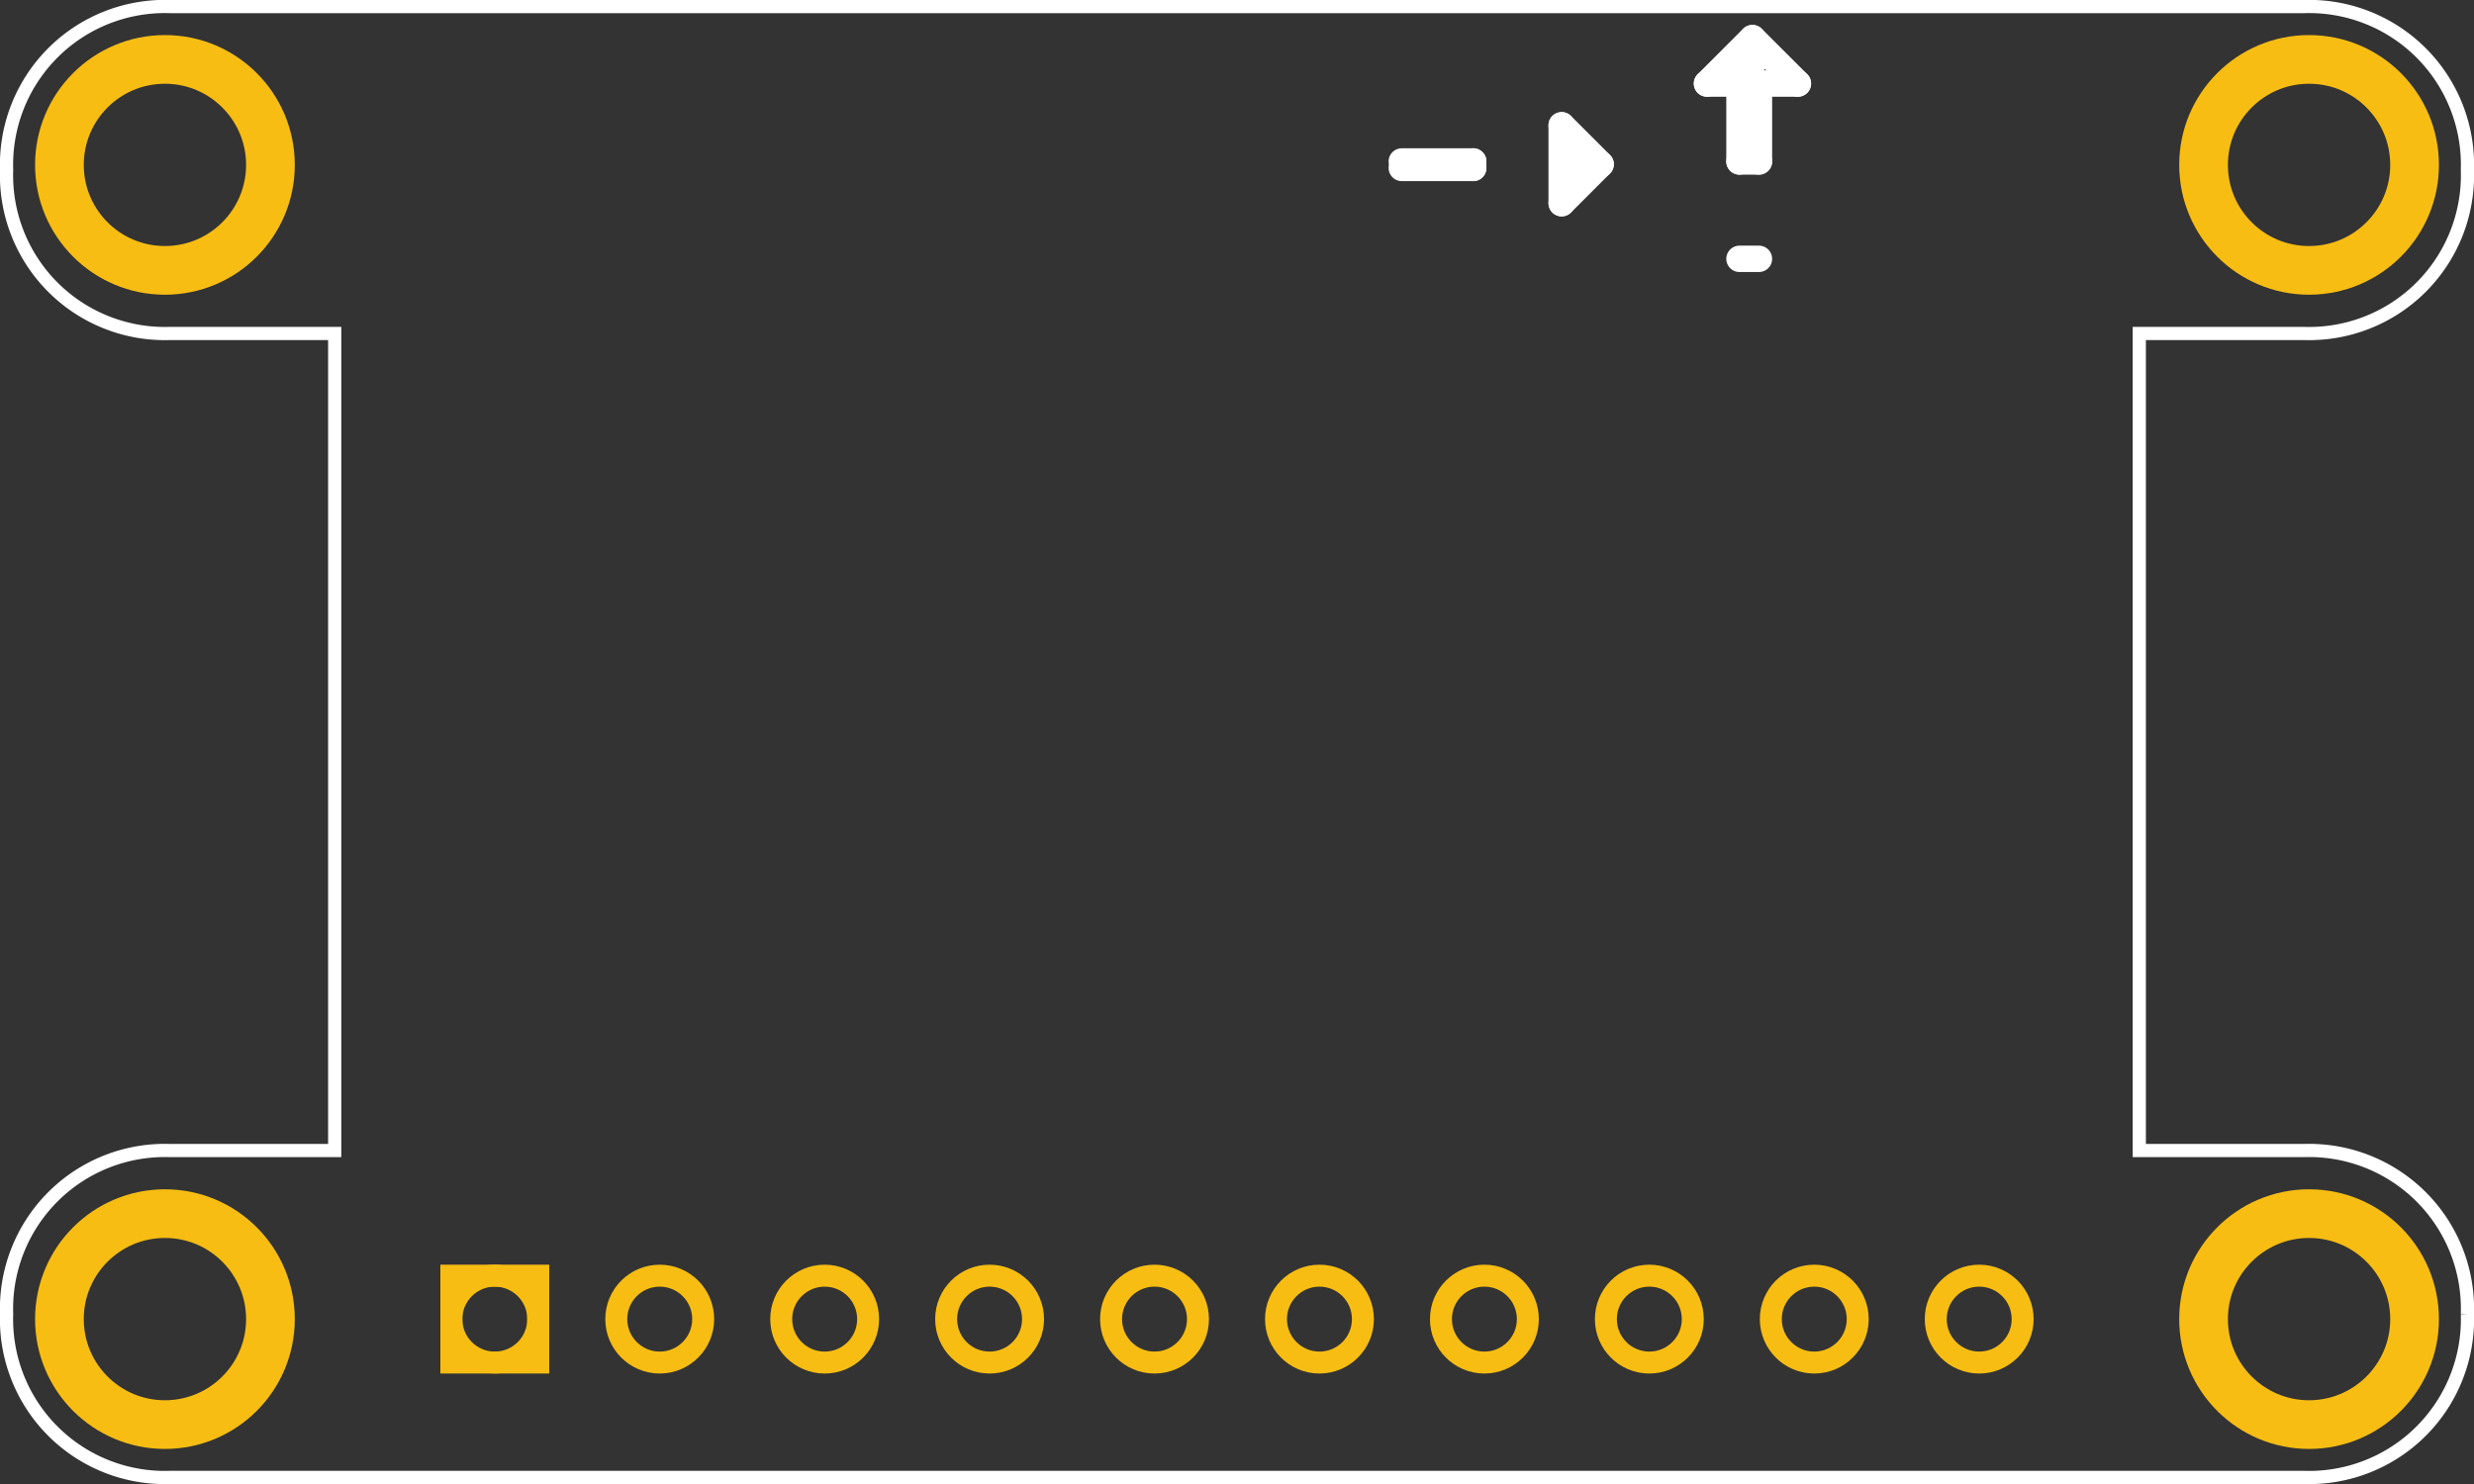 <?xml version='1.0' encoding='UTF-8' standalone='no'?>
<!-- Created with Fritzing (http://www.fritzing.org/) -->
<svg xmlns="http://www.w3.org/2000/svg"  viewBox="0 0 108 64.8" baseProfile="tiny" x="0in" y="0in" version="1.2" width="1.5in" height="0.9in">
    <rect x="0" y="0" width="108" height="64.8" fill="#333333" stroke="none"/>
    <desc>
        <referenceFile>Adafruit 10-DOF IMU L3GD20H + LSM303 + BMP180_pcb.svg</referenceFile>
    </desc>
    <desc >Fritzing footprint generated by brd2svg</desc>
    <g  id="silkscreen" gorn="0.1">
        <path  d="M107.712,57.376A6.912,6.912,0,0,1,100.55,64.512L7.45,64.512A6.912,6.912,0,0,1,0.288,57.376A6.912,6.912,0,0,1,7.45,50.24L14.611,50.24L14.611,14.56L7.45,14.56A6.912,6.912,0,0,1,0.288,7.424A6.912,6.912,0,0,1,7.45,0.288L100.55,0.288A6.912,6.912,0,0,1,107.712,7.424A6.912,6.912,0,0,1,100.55,14.56L93.389,14.56L93.389,50.24L100.55,50.24A6.912,6.912,0,0,1,107.712,57.376" stroke="white" stroke-width="0.576" fill="none"/>
        <line  stroke-linecap="round" stroke="white" y1="3.648" y2="3.648" stroke-width="1.152" x1="75.651" x2="78.486"/>
        <line  stroke-linecap="round" stroke="white" y1="3.648" y2="1.664" stroke-width="1.152" x1="78.486" x2="76.501"/>
        <line  stroke-linecap="round" stroke="white" y1="1.664" y2="3.648" stroke-width="1.152" x1="76.501" x2="74.517"/>
        <line  stroke-linecap="round" stroke="white" y1="3.648" y2="3.648" stroke-width="1.152" x1="74.517" x2="75.651"/>
        <line  stroke-linecap="round" stroke="white" y1="3.648" y2="2.798" stroke-width="1.152" x1="75.651" x2="76.501"/>
        <line  stroke-linecap="round" stroke="white" y1="7.05" y2="7.05" stroke-width="1.152" x1="61.194" x2="64.312"/>
        <line  stroke-linecap="round" stroke="white" y1="7.05" y2="7.333" stroke-width="1.152" x1="64.312" x2="64.312"/>
        <line  stroke-linecap="round" stroke="white" y1="7.333" y2="7.333" stroke-width="1.152" x1="64.312" x2="61.194"/>
        <line  stroke-linecap="round" stroke="white" y1="6.766" y2="7.617" stroke-width="1.152" x1="68.564" x2="68.564"/>
        <line  stroke-linecap="round" stroke="white" y1="4.215" y2="7.05" stroke-width="1.152" x1="75.935" x2="75.935"/>
        <line  stroke-linecap="round" stroke="white" y1="7.05" y2="7.05" stroke-width="1.152" x1="75.935" x2="76.785"/>
        <line  stroke-linecap="round" stroke="white" y1="7.05" y2="4.215" stroke-width="1.152" x1="76.785" x2="76.785"/>
        <line  stroke-linecap="round" stroke="white" y1="11.302" y2="11.302" stroke-width="1.152" x1="75.935" x2="76.785"/>
        <line  stroke-linecap="round" stroke="white" y1="7.172" y2="5.471" stroke-width="1.152" x1="69.874" x2="68.173"/>
        <line  stroke-linecap="round" stroke="white" y1="5.471" y2="8.872" stroke-width="1.152" x1="68.173" x2="68.173"/>
        <line  stroke-linecap="round" stroke="white" y1="8.872" y2="7.172" stroke-width="1.152" x1="68.173" x2="69.874"/>
        <g >
            <title >element:JP1</title>
            <g >
                <title >package:1X10_ROUND</title>
            </g>
        </g>
        <g >
            <title >element:U$25</title>
            <g >
                <title >package:SYMBOL_GYROXYZ_10MM</title>
            </g>
        </g>
        <g >
            <title >element:U$26</title>
            <g >
                <title >package:ADAFRUIT_TEXT_20MM</title>
            </g>
        </g>
    </g>
    <g  id="copper1" gorn="0.2">
        <g  id="copper0" gorn="0.2.0">
            <circle  connectorname="P$1" id="connector74pad" stroke="#F7BD13" gorn="0.2.0.0" cx="7.2" cy="7.2" stroke-width="2.126" fill="none" r="4.606"/>
            <circle  connectorname="P$1" id="connector72pad" stroke="#F7BD13" gorn="0.2.0.1" cx="100.8" cy="57.6" stroke-width="2.126" fill="none" r="4.606"/>
            <circle  connectorname="P$1" id="connector73pad" stroke="#F7BD13" gorn="0.2.0.2" cx="100.8" cy="7.2" stroke-width="2.126" fill="none" r="4.606"/>
            <circle  connectorname="P$1" id="connector75pad" stroke="#F7BD13" gorn="0.2.0.3" cx="7.2" cy="57.6" stroke-width="2.126" fill="none" r="4.606"/>
            <circle  connectorname="VIN" id="connector42pad" stroke="#F7BD13" gorn="0.2.0.4" cx="21.6" cy="57.6" stroke-width="0.959" fill="none" r="1.897"/>
            <rect  x="19.703" y="55.703" stroke="#F7BD13" width="3.793" height="3.793" stroke-width="0.959" fill="none"/>
            <circle  connectorname="3.3V" id="connector43pad" stroke="#F7BD13" gorn="0.2.0.6" cx="28.8" cy="57.6" stroke-width="0.959" fill="none" r="1.897"/>
            <circle  connectorname="GND" id="connector44pad" stroke="#F7BD13" gorn="0.2.0.7" cx="36" cy="57.6" stroke-width="0.959" fill="none" r="1.897"/>
            <circle  connectorname="SCL" id="connector45pad" stroke="#F7BD13" gorn="0.2.0.8" cx="43.2" cy="57.6" stroke-width="0.959" fill="none" r="1.897"/>
            <circle  connectorname="SDA" id="connector46pad" stroke="#F7BD13" gorn="0.2.0.9" cx="50.4" cy="57.6" stroke-width="0.959" fill="none" r="1.897"/>
            <circle  connectorname="GYR_INT" id="connector47pad" stroke="#F7BD13" gorn="0.2.0.10" cx="57.6" cy="57.6" stroke-width="0.959" fill="none" r="1.897"/>
            <circle  connectorname="GYR_RDY" id="connector48pad" stroke="#F7BD13" gorn="0.2.0.11" cx="64.8" cy="57.6" stroke-width="0.959" fill="none" r="1.897"/>
            <circle  connectorname="LSM_INT1" id="connector49pad" stroke="#F7BD13" gorn="0.2.0.12" cx="72" cy="57.6" stroke-width="0.959" fill="none" r="1.897"/>
            <circle  connectorname="LSM_INT2" id="connector50pad" stroke="#F7BD13" gorn="0.2.0.13" cx="79.2" cy="57.6" stroke-width="0.959" fill="none" r="1.897"/>
            <circle  connectorname="LSM_DRDY" id="connector51pad" stroke="#F7BD13" gorn="0.2.0.14" cx="86.4" cy="57.6" stroke-width="0.959" fill="none" r="1.897"/>
        </g>
    </g>
</svg>

